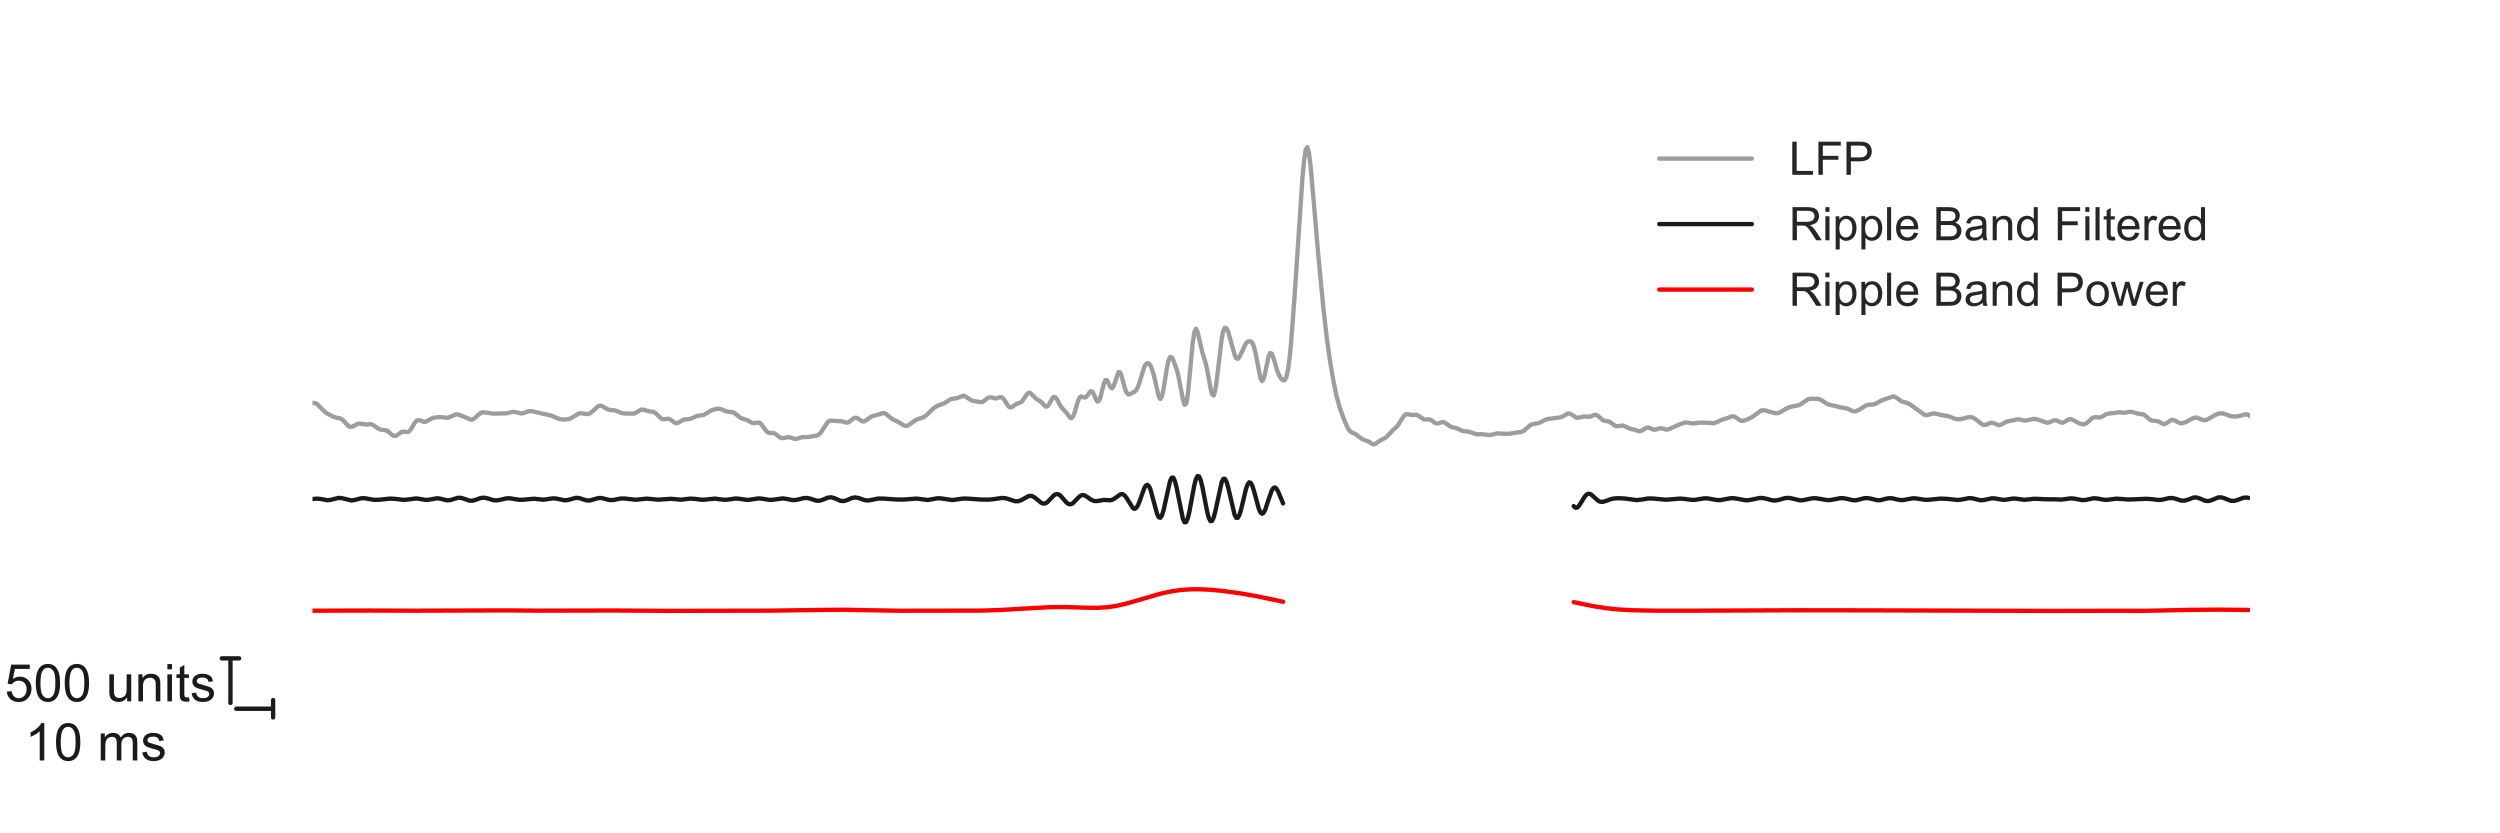 <?xml version="1.0" encoding="utf-8" standalone="no"?>
<!DOCTYPE svg PUBLIC "-//W3C//DTD SVG 1.1//EN"
  "http://www.w3.org/Graphics/SVG/1.1/DTD/svg11.dtd">
<!-- Created with matplotlib (http://matplotlib.org/) -->
<svg height="288pt" version="1.1" viewBox="0 0 864 288" width="864pt" xmlns="http://www.w3.org/2000/svg" xmlns:xlink="http://www.w3.org/1999/xlink">
 <defs>
  <style type="text/css">
*{stroke-linecap:butt;stroke-linejoin:round;}
  </style>
 </defs>
 <g id="figure_1">
  <g id="patch_1">
   <path d="M 0 288 
L 864 288 
L 864 0 
L 0 0 
z
" style="fill:#ffffff;"/>
  </g>
  <g id="axes_1">
   <g id="patch_2">
    <path d="M 108 256.32 
L 777.6 256.32 
L 777.6 34.56 
L 108 34.56 
z
" style="fill:#ffffff;"/>
   </g>
   <g id="line2d_1">
    <path clip-path="url(#p995da8ae34)" d="M 107.513 139.446 
L 108.071 139.277 
L 108.629 139.231 
L 109.187 139.401 
L 109.745 139.809 
L 112.535 142.595 
L 115.325 144.095 
L 116.441 144.394 
L 117.557 144.599 
L 118.115 144.876 
L 118.673 145.342 
L 120.347 147.172 
L 120.905 147.495 
L 121.463 147.534 
L 122.021 147.327 
L 123.695 146.435 
L 124.253 146.38 
L 126.485 146.701 
L 128.159 146.601 
L 128.717 146.755 
L 129.833 147.478 
L 130.949 148.26 
L 131.507 148.469 
L 133.739 148.803 
L 134.855 149.708 
L 135.413 150.23 
L 135.971 150.597 
L 136.529 150.691 
L 137.087 150.488 
L 138.761 149.303 
L 139.319 149.198 
L 140.993 149.315 
L 141.551 148.932 
L 142.109 148.205 
L 143.225 146.303 
L 143.783 145.577 
L 144.341 145.215 
L 144.899 145.216 
L 146.573 145.835 
L 147.131 145.749 
L 148.247 145.117 
L 149.363 144.525 
L 150.479 144.267 
L 152.153 144.114 
L 153.269 144.242 
L 154.385 144.404 
L 154.943 144.345 
L 156.06 143.858 
L 157.176 143.318 
L 157.734 143.218 
L 158.292 143.262 
L 159.408 143.642 
L 162.756 145.04 
L 163.314 144.961 
L 163.872 144.671 
L 164.988 143.648 
L 166.104 142.73 
L 166.662 142.524 
L 167.22 142.495 
L 170.568 142.962 
L 175.032 142.845 
L 177.264 142.34 
L 178.38 142.467 
L 180.054 142.886 
L 180.612 142.844 
L 181.728 142.457 
L 182.844 142.095 
L 183.96 142.111 
L 187.308 142.924 
L 189.54 143.412 
L 190.656 143.67 
L 192.33 144.415 
L 193.446 144.845 
L 194.562 144.998 
L 196.236 144.903 
L 197.352 144.52 
L 200.142 142.856 
L 200.7 142.809 
L 202.932 143.123 
L 203.49 143.008 
L 204.048 142.742 
L 205.164 141.816 
L 206.28 140.75 
L 206.838 140.377 
L 207.396 140.213 
L 207.954 140.282 
L 209.07 140.919 
L 210.186 141.561 
L 211.302 141.738 
L 212.418 141.801 
L 213.534 142.193 
L 214.65 142.696 
L 215.766 142.906 
L 219.114 142.949 
L 220.23 142.33 
L 221.346 141.659 
L 221.904 141.541 
L 222.462 141.606 
L 224.136 142.134 
L 225.81 142.316 
L 226.368 142.586 
L 227.484 143.654 
L 228.6 144.699 
L 229.158 144.911 
L 230.274 144.782 
L 230.832 144.714 
L 231.39 144.821 
L 232.506 145.573 
L 233.064 145.987 
L 233.622 146.223 
L 234.18 146.198 
L 235.296 145.562 
L 236.412 144.978 
L 237.528 144.889 
L 238.644 144.738 
L 240.876 143.738 
L 243.108 143.432 
L 244.224 142.804 
L 245.34 142.09 
L 246.456 141.611 
L 247.572 141.313 
L 248.688 141.261 
L 249.804 141.639 
L 250.92 142.157 
L 252.036 142.334 
L 253.152 142.417 
L 253.71 142.643 
L 254.826 143.539 
L 255.942 144.435 
L 257.058 144.839 
L 258.174 145.186 
L 259.848 146.112 
L 260.406 146.233 
L 262.08 146.02 
L 262.638 146.218 
L 263.196 146.723 
L 264.87 149.023 
L 265.428 149.474 
L 265.986 149.646 
L 267.102 149.633 
L 267.66 149.768 
L 268.218 150.102 
L 269.334 151.027 
L 269.892 151.334 
L 270.45 151.418 
L 272.682 151.065 
L 274.914 151.744 
L 276.03 151.443 
L 277.146 151.098 
L 278.262 151.065 
L 279.378 151.036 
L 282.168 150.537 
L 282.726 150.334 
L 283.284 149.928 
L 283.842 149.27 
L 286.074 145.859 
L 286.632 145.474 
L 287.19 145.352 
L 291.096 145.626 
L 292.212 146.02 
L 292.77 146.065 
L 293.328 145.891 
L 294.444 145.017 
L 295.002 144.582 
L 295.56 144.353 
L 296.118 144.406 
L 297.234 145.129 
L 297.792 145.494 
L 298.35 145.657 
L 298.908 145.552 
L 300.024 144.755 
L 301.14 143.953 
L 302.256 143.595 
L 303.372 143.316 
L 305.046 142.777 
L 305.604 142.814 
L 306.162 143.047 
L 307.278 143.942 
L 308.394 144.841 
L 309.51 145.393 
L 310.626 145.913 
L 312.3 146.984 
L 312.858 147.176 
L 313.416 147.162 
L 313.974 146.93 
L 316.764 144.968 
L 318.996 144.289 
L 320.112 143.563 
L 321.786 141.924 
L 322.902 140.869 
L 324.018 140.222 
L 326.25 139.425 
L 328.482 137.98 
L 329.598 137.775 
L 330.714 137.585 
L 332.946 136.76 
L 333.504 136.906 
L 334.62 137.681 
L 335.736 138.386 
L 336.852 138.648 
L 339.084 138.998 
L 339.642 138.844 
L 340.758 138.022 
L 341.316 137.583 
L 341.874 137.322 
L 342.432 137.305 
L 344.106 137.739 
L 345.222 137.38 
L 345.78 137.232 
L 346.338 137.384 
L 346.896 137.937 
L 348.57 140.511 
L 349.128 140.834 
L 349.686 140.714 
L 351.36 139.526 
L 352.476 139.199 
L 353.034 138.866 
L 353.592 138.238 
L 354.708 136.495 
L 355.266 135.887 
L 355.824 135.742 
L 356.382 136.061 
L 358.056 137.784 
L 359.73 138.833 
L 361.404 140.533 
L 361.962 140.45 
L 362.52 139.789 
L 363.636 137.737 
L 364.194 137.173 
L 364.752 137.294 
L 365.31 138.04 
L 366.426 140.15 
L 366.984 140.939 
L 368.658 142.745 
L 369.774 144.322 
L 370.332 144.515 
L 370.89 143.86 
L 371.448 142.365 
L 372.564 138.573 
L 373.122 137.382 
L 373.68 137.001 
L 374.796 137.404 
L 375.354 137.229 
L 375.912 136.547 
L 376.47 135.674 
L 377.028 135.161 
L 377.586 135.441 
L 378.144 136.52 
L 378.702 137.898 
L 379.26 138.794 
L 379.818 138.558 
L 380.376 137.051 
L 381.492 132.577 
L 382.05 131.349 
L 382.608 131.429 
L 383.724 133.724 
L 384.282 134.226 
L 384.84 133.535 
L 386.514 128.63 
L 387.072 128.634 
L 387.63 129.946 
L 388.746 134.148 
L 389.304 135.638 
L 389.862 136.287 
L 390.42 136.276 
L 392.094 135.371 
L 392.652 134.86 
L 393.21 133.875 
L 393.768 132.325 
L 395.442 126.843 
L 396 125.852 
L 396.558 125.499 
L 397.116 125.716 
L 397.674 126.465 
L 398.232 127.796 
L 398.79 129.767 
L 400.464 137.03 
L 401.022 137.856 
L 401.58 136.95 
L 402.139 134.4 
L 403.255 127.323 
L 403.813 124.683 
L 404.371 123.421 
L 404.929 123.478 
L 405.487 124.432 
L 406.603 127.509 
L 407.161 129.554 
L 408.277 135.216 
L 408.835 138.139 
L 409.393 139.913 
L 409.951 139.515 
L 410.509 136.441 
L 411.625 124.622 
L 412.183 118.757 
L 412.741 114.88 
L 413.299 113.616 
L 413.857 114.651 
L 415.531 121.783 
L 416.647 125.412 
L 417.205 127.821 
L 418.321 133.983 
L 418.879 136.241 
L 419.437 136.696 
L 419.995 134.89 
L 420.553 131.072 
L 422.227 116.991 
L 422.785 114.355 
L 423.343 113.259 
L 423.901 113.472 
L 424.459 114.652 
L 425.575 118.634 
L 426.691 122.655 
L 427.249 123.791 
L 427.807 124.013 
L 428.365 123.359 
L 430.597 118.65 
L 431.155 118.153 
L 431.713 117.926 
L 432.271 117.989 
L 432.829 118.546 
L 433.387 119.884 
L 433.945 122.16 
L 435.619 130.757 
L 436.177 131.706 
L 436.735 130.877 
L 437.293 128.598 
L 438.409 123.265 
L 438.967 122.012 
L 439.525 122.214 
L 440.083 123.586 
L 441.199 127.447 
L 441.757 129.003 
L 442.315 130.146 
L 442.873 130.958 
L 443.431 131.444 
L 443.989 131.38 
L 444.547 130.352 
L 445.105 127.924 
L 445.663 123.846 
L 446.221 118.169 
L 447.337 103.353 
L 450.127 61.526 
L 450.685 55.478 
L 451.243 51.758 
L 451.801 50.857 
L 452.359 52.803 
L 452.917 57.136 
L 454.033 69.758 
L 455.707 89.342 
L 457.381 106.686 
L 458.497 116.547 
L 459.613 124.489 
L 460.729 131.096 
L 461.845 136.62 
L 462.961 140.757 
L 464.635 145.352 
L 465.751 147.873 
L 466.309 148.748 
L 466.867 149.3 
L 467.983 149.812 
L 468.541 150.077 
L 469.657 150.95 
L 470.773 151.752 
L 473.005 152.614 
L 474.121 153.384 
L 474.679 153.568 
L 475.237 153.483 
L 476.353 152.698 
L 477.469 151.937 
L 478.585 151.434 
L 479.143 151.053 
L 480.259 149.87 
L 481.375 148.67 
L 482.491 147.709 
L 483.049 147.09 
L 484.165 145.312 
L 485.281 143.627 
L 485.839 143.22 
L 486.397 143.138 
L 488.071 143.433 
L 489.187 143.336 
L 489.745 143.426 
L 490.303 143.714 
L 491.977 144.903 
L 492.535 145.004 
L 493.651 144.906 
L 494.209 144.998 
L 494.767 145.293 
L 495.883 146.127 
L 496.441 146.351 
L 496.999 146.329 
L 498.673 145.83 
L 499.231 146 
L 501.463 147.526 
L 503.695 148.103 
L 505.369 148.924 
L 506.485 149.045 
L 507.601 149.17 
L 510.391 150.104 
L 512.065 150.036 
L 514.855 150.377 
L 517.645 149.752 
L 519.877 149.926 
L 521.551 149.897 
L 526.015 149.217 
L 526.573 148.904 
L 527.689 147.941 
L 528.805 146.977 
L 529.363 146.675 
L 530.479 146.446 
L 531.595 146.276 
L 532.711 145.772 
L 533.827 145.158 
L 534.943 144.798 
L 538.291 144.387 
L 539.407 144.194 
L 540.523 143.661 
L 541.639 143.012 
L 542.197 142.89 
L 542.755 143.002 
L 543.871 143.756 
L 544.429 144.14 
L 544.987 144.356 
L 545.545 144.366 
L 547.219 143.961 
L 549.451 144.032 
L 551.125 143.347 
L 551.683 143.398 
L 552.241 143.72 
L 553.915 145.196 
L 554.473 145.419 
L 556.147 145.697 
L 557.263 146.486 
L 557.821 146.931 
L 558.379 147.227 
L 558.937 147.309 
L 560.611 147.048 
L 561.169 147.174 
L 563.401 148.187 
L 565.075 148.549 
L 566.191 148.969 
L 566.749 149.025 
L 567.307 148.872 
L 568.981 147.826 
L 569.539 147.738 
L 570.097 147.881 
L 571.213 148.413 
L 571.771 148.52 
L 572.329 148.44 
L 573.445 148.059 
L 574.003 147.996 
L 575.119 148.272 
L 575.677 148.434 
L 576.235 148.467 
L 576.793 148.329 
L 579.583 147.058 
L 581.257 146.387 
L 582.373 146.018 
L 583.489 146.088 
L 584.605 146.319 
L 585.721 146.296 
L 587.395 146.062 
L 589.069 146.077 
L 592.417 146.253 
L 593.533 145.795 
L 594.649 145.21 
L 595.765 144.848 
L 596.881 144.527 
L 598.555 143.891 
L 599.113 143.895 
L 599.671 144.104 
L 601.345 145.265 
L 601.903 145.459 
L 602.461 145.459 
L 603.577 145.077 
L 605.809 143.978 
L 608.599 141.89 
L 609.157 141.776 
L 610.273 141.886 
L 612.505 142.541 
L 613.621 142.813 
L 614.179 142.818 
L 614.737 142.693 
L 615.853 142.111 
L 617.527 141.091 
L 618.643 140.641 
L 620.317 140.294 
L 621.433 140.098 
L 622.549 139.583 
L 624.781 138.015 
L 625.897 137.783 
L 628.129 137.829 
L 628.687 137.928 
L 629.803 138.475 
L 631.477 139.61 
L 632.593 139.964 
L 634.267 140.307 
L 635.941 140.754 
L 638.173 141.133 
L 640.405 142.11 
L 640.963 142.171 
L 641.521 142.089 
L 642.637 141.553 
L 644.869 140.102 
L 645.985 139.847 
L 647.659 139.751 
L 648.776 139.256 
L 650.45 138.299 
L 654.356 137.005 
L 654.914 137.144 
L 656.03 137.906 
L 657.146 138.679 
L 658.262 139.025 
L 659.378 139.347 
L 660.494 140.032 
L 664.958 143.265 
L 665.516 143.452 
L 666.074 143.451 
L 668.306 142.837 
L 669.422 143.055 
L 670.538 143.36 
L 673.328 143.843 
L 675.56 144.701 
L 676.676 144.881 
L 677.792 144.829 
L 679.466 144.362 
L 680.582 144.125 
L 681.14 144.146 
L 681.698 144.286 
L 682.814 144.908 
L 685.046 146.666 
L 685.604 146.863 
L 686.162 146.859 
L 687.278 146.414 
L 687.836 146.185 
L 688.394 146.103 
L 688.952 146.21 
L 690.626 146.921 
L 691.184 146.906 
L 691.742 146.69 
L 693.416 145.729 
L 694.532 145.493 
L 695.648 145.297 
L 697.322 144.884 
L 698.438 145.07 
L 699.554 145.361 
L 700.112 145.35 
L 702.902 144.733 
L 704.576 145.085 
L 706.25 145.705 
L 707.366 146.082 
L 707.924 146.075 
L 709.04 145.616 
L 709.598 145.346 
L 710.156 145.216 
L 710.714 145.294 
L 712.388 146.067 
L 712.946 146.062 
L 713.504 145.828 
L 714.62 145.087 
L 715.178 144.869 
L 715.736 144.867 
L 716.294 145.066 
L 718.526 146.32 
L 719.642 146.636 
L 720.2 146.631 
L 720.758 146.455 
L 721.316 146.087 
L 722.99 144.531 
L 723.548 144.248 
L 724.106 144.176 
L 725.78 144.286 
L 726.338 144.084 
L 728.012 143.088 
L 729.128 142.866 
L 730.802 142.719 
L 731.918 142.501 
L 733.034 142.544 
L 734.15 142.659 
L 735.266 142.474 
L 736.382 142.292 
L 737.498 142.548 
L 738.614 142.914 
L 740.846 143.242 
L 741.404 143.628 
L 743.078 145.117 
L 743.636 145.342 
L 745.868 145.59 
L 747.542 146.526 
L 748.1 146.544 
L 748.658 146.309 
L 750.332 145.178 
L 750.89 145.105 
L 751.448 145.255 
L 753.122 146.123 
L 753.68 146.248 
L 754.238 146.24 
L 755.354 145.915 
L 757.028 144.99 
L 758.144 144.427 
L 758.702 144.317 
L 759.26 144.363 
L 760.376 144.808 
L 761.492 145.208 
L 762.05 145.217 
L 762.608 145.077 
L 763.724 144.492 
L 765.956 143.223 
L 767.072 142.856 
L 768.188 142.864 
L 769.304 143.244 
L 770.978 143.846 
L 772.094 143.958 
L 773.21 143.896 
L 774.326 143.668 
L 776 143.195 
L 776.558 143.223 
L 777.116 143.447 
L 777.674 143.867 
L 777.674 143.867 
" style="fill:none;opacity:0.95;stroke:#999999;stroke-linecap:round;stroke-width:1.5;"/>
   </g>
   <g id="line2d_2">
    <path clip-path="url(#p995da8ae34)" d="M 108.071 172.449 
L 109.745 172.324 
L 110.861 172.462 
L 113.093 172.865 
L 114.209 172.771 
L 116.999 172.075 
L 118.115 172.154 
L 121.463 172.959 
L 122.579 172.794 
L 124.811 172.204 
L 125.927 172.163 
L 127.601 172.459 
L 129.275 172.745 
L 130.949 172.716 
L 134.855 172.312 
L 136.529 172.415 
L 139.319 172.739 
L 140.435 172.692 
L 143.783 172.266 
L 144.899 172.398 
L 147.131 172.775 
L 148.247 172.702 
L 151.037 172.2 
L 152.153 172.341 
L 154.385 172.905 
L 155.501 172.862 
L 156.618 172.531 
L 158.292 172.028 
L 159.408 172.064 
L 160.524 172.425 
L 162.198 173.013 
L 163.314 173.042 
L 164.43 172.727 
L 166.104 172.112 
L 167.22 171.991 
L 168.336 172.195 
L 170.568 172.875 
L 171.684 172.937 
L 172.8 172.749 
L 175.032 172.231 
L 176.148 172.203 
L 177.822 172.475 
L 179.496 172.734 
L 180.612 172.717 
L 184.518 172.365 
L 187.866 172.706 
L 189.54 172.452 
L 191.214 172.221 
L 192.33 172.319 
L 195.12 172.915 
L 196.236 172.81 
L 199.026 172.049 
L 200.142 172.125 
L 201.816 172.68 
L 202.932 172.968 
L 204.048 172.939 
L 205.722 172.423 
L 206.838 172.131 
L 207.954 172.126 
L 209.628 172.558 
L 210.744 172.814 
L 211.86 172.826 
L 213.534 172.478 
L 214.65 172.275 
L 215.766 172.273 
L 219.672 172.714 
L 223.578 172.331 
L 227.484 172.69 
L 231.948 172.383 
L 235.296 172.698 
L 236.97 172.502 
L 238.644 172.314 
L 240.318 172.429 
L 242.55 172.719 
L 243.666 172.677 
L 247.014 172.314 
L 248.688 172.532 
L 250.362 172.725 
L 251.478 172.658 
L 254.268 172.281 
L 255.384 172.364 
L 258.174 172.772 
L 259.29 172.687 
L 262.08 172.251 
L 263.196 172.321 
L 265.986 172.766 
L 267.102 172.716 
L 270.45 172.249 
L 271.566 172.376 
L 273.798 172.812 
L 274.914 172.81 
L 276.03 172.589 
L 277.704 172.154 
L 278.82 172.089 
L 279.936 172.314 
L 282.168 173.028 
L 283.284 173.035 
L 284.4 172.692 
L 286.074 171.999 
L 287.19 171.859 
L 288.306 172.136 
L 290.538 173.102 
L 291.654 173.169 
L 292.77 172.828 
L 294.444 172.091 
L 295.56 171.905 
L 296.676 172.1 
L 298.908 172.867 
L 300.024 172.96 
L 301.14 172.788 
L 303.372 172.311 
L 305.046 172.302 
L 310.068 172.636 
L 312.3 172.643 
L 316.764 172.31 
L 320.67 172.8 
L 322.344 172.49 
L 324.018 172.2 
L 325.134 172.231 
L 329.04 172.816 
L 330.714 172.605 
L 332.946 172.293 
L 334.62 172.335 
L 339.084 172.655 
L 341.874 172.671 
L 343.548 172.489 
L 346.338 172.086 
L 347.454 172.179 
L 348.57 172.491 
L 350.802 173.225 
L 351.918 173.219 
L 353.034 172.812 
L 355.266 171.543 
L 355.824 171.391 
L 356.382 171.385 
L 356.94 171.541 
L 358.056 172.281 
L 359.73 173.692 
L 360.288 173.964 
L 360.846 174.041 
L 361.404 173.897 
L 361.962 173.541 
L 363.078 172.395 
L 364.194 171.227 
L 364.752 170.861 
L 365.31 170.731 
L 365.868 170.863 
L 366.426 171.241 
L 367.542 172.492 
L 368.658 173.756 
L 369.216 174.148 
L 369.774 174.293 
L 370.332 174.173 
L 370.89 173.813 
L 372.006 172.651 
L 373.122 171.534 
L 373.68 171.205 
L 374.238 171.09 
L 374.796 171.189 
L 375.912 171.858 
L 377.028 172.683 
L 378.144 173.158 
L 379.26 173.147 
L 381.492 172.776 
L 383.724 172.893 
L 384.282 172.773 
L 385.398 172.153 
L 387.072 170.908 
L 387.63 170.753 
L 388.188 170.872 
L 388.746 171.303 
L 389.304 172.029 
L 391.536 175.605 
L 392.094 175.849 
L 392.652 175.567 
L 393.21 174.74 
L 393.768 173.445 
L 395.442 168.762 
L 396 167.809 
L 396.558 167.546 
L 397.116 168.077 
L 397.674 169.38 
L 398.79 173.549 
L 399.906 177.635 
L 400.464 178.762 
L 401.022 178.939 
L 401.58 178.085 
L 402.139 176.29 
L 404.371 166.253 
L 404.929 165.09 
L 405.487 165.073 
L 406.045 166.232 
L 406.603 168.408 
L 408.835 179.401 
L 409.393 180.515 
L 409.951 180.403 
L 410.509 179.078 
L 411.067 176.746 
L 412.741 167.743 
L 413.299 165.615 
L 413.857 164.539 
L 414.415 164.667 
L 414.973 165.967 
L 415.531 168.23 
L 417.205 176.917 
L 417.763 178.992 
L 418.321 180.078 
L 418.879 180.029 
L 419.437 178.867 
L 419.995 176.783 
L 422.227 166.578 
L 422.785 165.493 
L 423.343 165.48 
L 423.901 166.525 
L 424.459 168.454 
L 426.691 177.99 
L 427.249 178.972 
L 427.807 178.936 
L 428.365 177.906 
L 428.923 176.064 
L 430.597 169.03 
L 431.155 167.434 
L 431.713 166.686 
L 432.271 166.881 
L 432.829 167.962 
L 433.387 169.727 
L 435.061 175.874 
L 435.619 177.102 
L 436.177 177.548 
L 436.735 177.175 
L 437.293 176.078 
L 438.409 172.637 
L 439.525 169.485 
L 440.083 168.648 
L 440.641 168.47 
L 441.199 168.938 
L 441.757 169.933 
L 443.431 173.968 
L 443.431 173.968 
" style="fill:none;stroke:#1a1a1a;stroke-linecap:round;stroke-width:1.5;"/>
   </g>
   <g id="line2d_3">
    <path clip-path="url(#p995da8ae34)" d="M 543.871 174.924 
L 544.429 175.429 
L 544.987 175.444 
L 545.545 175.011 
L 546.661 173.292 
L 547.777 171.498 
L 548.335 170.917 
L 548.893 170.643 
L 549.451 170.676 
L 550.009 170.971 
L 551.125 171.999 
L 552.241 172.989 
L 552.799 173.296 
L 553.357 173.444 
L 553.915 173.443 
L 555.031 173.131 
L 556.705 172.505 
L 557.821 172.268 
L 559.495 172.175 
L 561.727 172.309 
L 565.633 172.85 
L 567.307 172.661 
L 569.539 172.275 
L 571.213 172.285 
L 575.677 172.709 
L 577.909 172.535 
L 580.699 172.307 
L 582.373 172.449 
L 584.605 172.754 
L 585.721 172.745 
L 587.395 172.479 
L 589.069 172.223 
L 590.185 172.244 
L 591.859 172.554 
L 593.533 172.838 
L 594.649 172.823 
L 596.323 172.512 
L 597.997 172.194 
L 599.113 172.165 
L 600.787 172.428 
L 603.019 172.866 
L 604.135 172.883 
L 605.809 172.588 
L 608.041 172.109 
L 609.157 172.112 
L 610.273 172.329 
L 612.505 172.922 
L 613.621 172.971 
L 614.737 172.767 
L 616.969 172.131 
L 618.085 172.06 
L 619.201 172.243 
L 621.991 172.91 
L 623.107 172.873 
L 624.781 172.509 
L 626.455 172.193 
L 627.571 172.184 
L 629.245 172.457 
L 631.477 172.836 
L 632.593 172.815 
L 634.267 172.502 
L 635.941 172.179 
L 637.057 172.173 
L 638.173 172.374 
L 640.405 172.885 
L 641.521 172.869 
L 643.195 172.459 
L 644.311 172.183 
L 645.427 172.126 
L 646.543 172.328 
L 648.776 172.874 
L 649.892 172.844 
L 651.566 172.427 
L 652.682 172.191 
L 653.798 172.19 
L 655.472 172.569 
L 656.588 172.807 
L 657.704 172.833 
L 659.378 172.5 
L 661.052 172.21 
L 662.168 172.257 
L 665.516 172.768 
L 667.19 172.658 
L 670.538 172.319 
L 672.77 172.391 
L 676.676 172.81 
L 677.792 172.667 
L 680.582 172.13 
L 681.698 172.237 
L 684.488 172.888 
L 685.604 172.818 
L 688.394 172.204 
L 689.51 172.271 
L 692.3 172.765 
L 693.416 172.669 
L 695.648 172.298 
L 696.764 172.339 
L 699.554 172.725 
L 701.228 172.581 
L 702.902 172.379 
L 704.576 172.419 
L 706.808 172.543 
L 710.156 172.564 
L 712.388 172.657 
L 714.062 172.44 
L 715.736 172.228 
L 716.852 172.313 
L 719.642 172.855 
L 720.758 172.775 
L 723.548 172.201 
L 724.664 172.264 
L 727.454 172.757 
L 728.57 172.707 
L 731.36 172.341 
L 733.034 172.435 
L 735.266 172.628 
L 737.498 172.567 
L 741.962 172.381 
L 743.636 172.506 
L 745.868 172.783 
L 746.984 172.74 
L 748.658 172.366 
L 749.774 172.128 
L 750.89 172.122 
L 752.006 172.398 
L 753.68 172.96 
L 754.796 173.051 
L 755.912 172.778 
L 758.144 171.938 
L 759.26 171.941 
L 760.376 172.323 
L 762.05 173.043 
L 763.166 173.168 
L 764.282 172.883 
L 766.514 171.945 
L 767.63 171.873 
L 768.746 172.187 
L 770.978 173.076 
L 772.094 173.122 
L 773.21 172.812 
L 775.442 171.995 
L 776.558 171.967 
L 777.116 172.08 
L 777.116 172.08 
" style="fill:none;stroke:#1a1a1a;stroke-linecap:round;stroke-width:1.5;"/>
   </g>
   <g id="line2d_4">
    <path clip-path="url(#p995da8ae34)" d="M 108.071 211.062 
L 127.601 210.998 
L 142.667 211.056 
L 174.474 210.954 
L 186.75 211.047 
L 212.418 210.986 
L 230.832 211.119 
L 265.986 211.039 
L 279.936 210.84 
L 291.096 210.73 
L 300.024 210.89 
L 311.184 211.077 
L 339.084 211.023 
L 345.78 210.813 
L 354.708 210.277 
L 363.078 209.831 
L 368.1 209.791 
L 374.796 210.012 
L 379.26 210.067 
L 382.608 209.861 
L 385.398 209.467 
L 388.746 208.738 
L 392.652 207.637 
L 401.022 205.193 
L 404.371 204.455 
L 407.719 203.945 
L 411.067 203.679 
L 414.415 203.639 
L 418.321 203.822 
L 422.785 204.251 
L 428.365 205.011 
L 434.503 206.081 
L 441.757 207.602 
L 443.431 207.972 
L 443.431 207.972 
" style="fill:none;stroke:#ff0000;stroke-linecap:round;stroke-width:1.5;"/>
   </g>
   <g id="line2d_5">
    <path clip-path="url(#p995da8ae34)" d="M 543.871 208.096 
L 550.567 209.479 
L 555.031 210.186 
L 559.495 210.646 
L 564.517 210.91 
L 572.329 211.053 
L 585.163 211.053 
L 621.433 210.906 
L 644.869 210.938 
L 696.206 211.089 
L 710.714 211.137 
L 728.012 211.082 
L 741.404 211.099 
L 756.47 210.774 
L 767.072 210.69 
L 777.116 210.8 
L 777.116 210.8 
" style="fill:none;stroke:#ff0000;stroke-linecap:round;stroke-width:1.5;"/>
   </g>
   <g id="patch_3">
    <path d="M 108 256.32 
L 108 34.56 
" style="fill:none;"/>
   </g>
   <g id="patch_4">
    <path d="M 777.6 256.32 
L 777.6 34.56 
" style="fill:none;"/>
   </g>
   <g id="patch_5">
    <path d="M 108 256.32 
L 777.6 256.32 
" style="fill:none;"/>
   </g>
   <g id="patch_6">
    <path d="M 108 34.56 
L 777.6 34.56 
" style="fill:none;"/>
   </g>
   <g id="patch_7">
    <path d="M 27.735 247.938 
L 27.735 247.938 
L 27.735 247.938 
L 27.735 247.938 
M 27.735 247.938 
Q 34.107 247.938 40.479 247.938 
M 40.479 247.938 
L 40.479 247.938 
L 40.479 247.938 
L 40.479 247.938 
" style="fill:none;"/>
   </g>
   <g id="patch_8">
    <path d="M 25.736 245.935 
L 25.736 245.935 
L 25.736 245.935 
L 25.736 245.935 
M 25.736 245.935 
Q 25.736 238.236 25.736 230.537 
M 25.736 230.537 
L 25.736 230.537 
L 25.736 230.537 
L 25.736 230.537 
" style="fill:none;"/>
   </g>
   <g id="text_1">
    <!-- 10 ms -->
    <defs>
     <path d="M 37.25 0 
L 28.469 0 
L 28.469 56 
Q 25.297 52.984 20.141 49.953 
Q 14.984 46.922 10.891 45.406 
L 10.891 53.906 
Q 18.266 57.375 23.781 62.297 
Q 29.297 67.234 31.594 71.875 
L 37.25 71.875 
z
" id="ArialMT-31"/>
     <path d="M 4.156 35.297 
Q 4.156 48 6.766 55.734 
Q 9.375 63.484 14.516 67.672 
Q 19.672 71.875 27.484 71.875 
Q 33.25 71.875 37.594 69.547 
Q 41.938 67.234 44.766 62.859 
Q 47.609 58.5 49.219 52.219 
Q 50.828 45.953 50.828 35.297 
Q 50.828 22.703 48.234 14.969 
Q 45.656 7.234 40.5 3 
Q 35.359 -1.219 27.484 -1.219 
Q 17.141 -1.219 11.234 6.203 
Q 4.156 15.141 4.156 35.297 
M 13.188 35.297 
Q 13.188 17.672 17.312 11.828 
Q 21.438 6 27.484 6 
Q 33.547 6 37.672 11.859 
Q 41.797 17.719 41.797 35.297 
Q 41.797 52.984 37.672 58.781 
Q 33.547 64.594 27.391 64.594 
Q 21.344 64.594 17.719 59.469 
Q 13.188 52.938 13.188 35.297 
" id="ArialMT-30"/>
     <path id="ArialMT-20"/>
     <path d="M 6.594 0 
L 6.594 51.859 
L 14.453 51.859 
L 14.453 44.578 
Q 16.891 48.391 20.938 50.703 
Q 25 53.031 30.172 53.031 
Q 35.938 53.031 39.625 50.641 
Q 43.312 48.25 44.828 43.953 
Q 50.984 53.031 60.844 53.031 
Q 68.562 53.031 72.703 48.75 
Q 76.859 44.484 76.859 35.594 
L 76.859 0 
L 68.109 0 
L 68.109 32.672 
Q 68.109 37.938 67.25 40.25 
Q 66.406 42.578 64.156 43.984 
Q 61.922 45.406 58.891 45.406 
Q 53.422 45.406 49.797 41.766 
Q 46.188 38.141 46.188 30.125 
L 46.188 0 
L 37.406 0 
L 37.406 33.688 
Q 37.406 39.547 35.25 42.469 
Q 33.109 45.406 28.219 45.406 
Q 24.516 45.406 21.359 43.453 
Q 18.219 41.5 16.797 37.734 
Q 15.375 33.984 15.375 26.906 
L 15.375 0 
z
" id="ArialMT-6d"/>
     <path d="M 3.078 15.484 
L 11.766 16.844 
Q 12.5 11.625 15.844 8.844 
Q 19.188 6.062 25.203 6.062 
Q 31.25 6.062 34.172 8.516 
Q 37.109 10.984 37.109 14.312 
Q 37.109 17.281 34.516 19 
Q 32.719 20.172 25.531 21.969 
Q 15.875 24.422 12.141 26.203 
Q 8.406 27.984 6.469 31.125 
Q 4.547 34.281 4.547 38.094 
Q 4.547 41.547 6.125 44.5 
Q 7.719 47.469 10.453 49.422 
Q 12.5 50.922 16.031 51.969 
Q 19.578 53.031 23.641 53.031 
Q 29.734 53.031 34.344 51.266 
Q 38.969 49.516 41.156 46.5 
Q 43.359 43.5 44.188 38.484 
L 35.594 37.312 
Q 35.016 41.312 32.203 43.547 
Q 29.391 45.797 24.266 45.797 
Q 18.219 45.797 15.625 43.797 
Q 13.031 41.797 13.031 39.109 
Q 13.031 37.406 14.109 36.031 
Q 15.188 34.625 17.484 33.688 
Q 18.797 33.203 25.25 31.453 
Q 34.578 28.953 38.25 27.359 
Q 41.938 25.781 44.031 22.75 
Q 46.141 19.734 46.141 15.234 
Q 46.141 10.844 43.578 6.953 
Q 41.016 3.078 36.172 0.953 
Q 31.344 -1.172 25.25 -1.172 
Q 15.141 -1.172 9.844 3.031 
Q 4.547 7.234 3.078 15.484 
" id="ArialMT-73"/>
    </defs>
    <g style="fill:#1a1a1a;" transform="translate(8.601 262.822)scale(0.18 -0.18)">
     <use xlink:href="#ArialMT-31"/>
     <use x="55.615" xlink:href="#ArialMT-30"/>
     <use x="111.23" xlink:href="#ArialMT-20"/>
     <use x="139.014" xlink:href="#ArialMT-6d"/>
     <use x="222.314" xlink:href="#ArialMT-73"/>
    </g>
   </g>
   <g id="text_2">
    <!-- 500 units -->
    <defs>
     <path d="M 4.156 18.75 
L 13.375 19.531 
Q 14.406 12.797 18.141 9.391 
Q 21.875 6 27.156 6 
Q 33.5 6 37.891 10.781 
Q 42.281 15.578 42.281 23.484 
Q 42.281 31 38.062 35.344 
Q 33.844 39.703 27 39.703 
Q 22.75 39.703 19.328 37.766 
Q 15.922 35.844 13.969 32.766 
L 5.719 33.844 
L 12.641 70.609 
L 48.25 70.609 
L 48.25 62.203 
L 19.672 62.203 
L 15.828 42.969 
Q 22.266 47.469 29.344 47.469 
Q 38.719 47.469 45.156 40.969 
Q 51.609 34.469 51.609 24.266 
Q 51.609 14.547 45.953 7.469 
Q 39.062 -1.219 27.156 -1.219 
Q 17.391 -1.219 11.203 4.25 
Q 5.031 9.719 4.156 18.75 
" id="ArialMT-35"/>
     <path d="M 40.578 0 
L 40.578 7.625 
Q 34.516 -1.172 24.125 -1.172 
Q 19.531 -1.172 15.547 0.578 
Q 11.578 2.344 9.641 5 
Q 7.719 7.672 6.938 11.531 
Q 6.391 14.109 6.391 19.734 
L 6.391 51.859 
L 15.188 51.859 
L 15.188 23.094 
Q 15.188 16.219 15.719 13.812 
Q 16.547 10.359 19.234 8.375 
Q 21.922 6.391 25.875 6.391 
Q 29.828 6.391 33.297 8.422 
Q 36.766 10.453 38.203 13.938 
Q 39.656 17.438 39.656 24.078 
L 39.656 51.859 
L 48.438 51.859 
L 48.438 0 
z
" id="ArialMT-75"/>
     <path d="M 6.594 0 
L 6.594 51.859 
L 14.5 51.859 
L 14.5 44.484 
Q 20.219 53.031 31 53.031 
Q 35.688 53.031 39.625 51.344 
Q 43.562 49.656 45.516 46.922 
Q 47.469 44.188 48.25 40.438 
Q 48.734 37.984 48.734 31.891 
L 48.734 0 
L 39.938 0 
L 39.938 31.547 
Q 39.938 36.922 38.906 39.578 
Q 37.891 42.234 35.281 43.812 
Q 32.672 45.406 29.156 45.406 
Q 23.531 45.406 19.453 41.844 
Q 15.375 38.281 15.375 28.328 
L 15.375 0 
z
" id="ArialMT-6e"/>
     <path d="M 6.641 61.469 
L 6.641 71.578 
L 15.438 71.578 
L 15.438 61.469 
z
M 6.641 0 
L 6.641 51.859 
L 15.438 51.859 
L 15.438 0 
z
" id="ArialMT-69"/>
     <path d="M 25.781 7.859 
L 27.047 0.094 
Q 23.344 -0.688 20.406 -0.688 
Q 15.625 -0.688 12.984 0.828 
Q 10.359 2.344 9.281 4.812 
Q 8.203 7.281 8.203 15.188 
L 8.203 45.016 
L 1.766 45.016 
L 1.766 51.859 
L 8.203 51.859 
L 8.203 64.703 
L 16.938 69.969 
L 16.938 51.859 
L 25.781 51.859 
L 25.781 45.016 
L 16.938 45.016 
L 16.938 14.703 
Q 16.938 10.938 17.406 9.859 
Q 17.875 8.797 18.922 8.156 
Q 19.969 7.516 21.922 7.516 
Q 23.391 7.516 25.781 7.859 
" id="ArialMT-74"/>
    </defs>
    <g style="fill:#1a1a1a;" transform="translate(1.6 242.391)scale(0.18 -0.18)">
     <use xlink:href="#ArialMT-35"/>
     <use x="55.615" xlink:href="#ArialMT-30"/>
     <use x="111.23" xlink:href="#ArialMT-30"/>
     <use x="166.846" xlink:href="#ArialMT-20"/>
     <use x="194.629" xlink:href="#ArialMT-75"/>
     <use x="250.244" xlink:href="#ArialMT-6e"/>
     <use x="305.859" xlink:href="#ArialMT-69"/>
     <use x="328.076" xlink:href="#ArialMT-74"/>
     <use x="355.859" xlink:href="#ArialMT-73"/>
    </g>
   </g>
   <g id="patch_9">
    <path d="M 81.648 244.938 
L 81.648 244.938 
L 81.648 244.938 
L 81.648 244.938 
M 81.648 244.938 
Q 88.02 244.938 94.392 244.938 
M 94.392 247.938 
L 94.392 247.938 
L 94.392 241.938 
L 94.392 241.938 
" style="fill:none;stroke:#1a1a1a;stroke-linecap:round;stroke-width:1.5;"/>
   </g>
   <g id="patch_10">
    <path d="M 79.649 242.935 
L 79.649 242.935 
L 79.649 242.935 
L 79.649 242.935 
M 79.649 242.935 
Q 79.649 235.236 79.649 227.537 
M 82.649 227.537 
L 82.649 227.537 
L 76.649 227.537 
L 76.649 227.537 
" style="fill:none;stroke:#1a1a1a;stroke-linecap:round;stroke-width:1.5;"/>
   </g>
   <g id="legend_1">
    <g id="line2d_6">
     <path d="M 573.44 54.812 
L 605.44 54.812 
" style="fill:none;opacity:0.95;stroke:#999999;stroke-linecap:round;stroke-width:1.5;"/>
    </g>
    <g id="line2d_7"/>
    <g id="text_3">
     <!-- LFP -->
     <defs>
      <path d="M 7.328 0 
L 7.328 71.578 
L 16.797 71.578 
L 16.797 8.453 
L 52.047 8.453 
L 52.047 0 
z
" id="ArialMT-4c"/>
      <path d="M 8.203 0 
L 8.203 71.578 
L 56.5 71.578 
L 56.5 63.141 
L 17.672 63.141 
L 17.672 40.969 
L 51.266 40.969 
L 51.266 32.516 
L 17.672 32.516 
L 17.672 0 
z
" id="ArialMT-46"/>
      <path d="M 7.719 0 
L 7.719 71.578 
L 34.719 71.578 
Q 41.844 71.578 45.609 70.906 
Q 50.875 70.016 54.438 67.547 
Q 58.016 65.094 60.188 60.641 
Q 62.359 56.203 62.359 50.875 
Q 62.359 41.75 56.547 35.422 
Q 50.734 29.109 35.547 29.109 
L 17.188 29.109 
L 17.188 0 
z
M 17.188 37.547 
L 35.688 37.547 
Q 44.875 37.547 48.734 40.969 
Q 52.594 44.391 52.594 50.594 
Q 52.594 55.078 50.312 58.266 
Q 48.047 61.469 44.344 62.5 
Q 41.938 63.141 35.5 63.141 
L 17.188 63.141 
z
" id="ArialMT-50"/>
     </defs>
     <g style="fill:#262626;" transform="translate(618.24 60.413)scale(0.16 -0.16)">
      <use xlink:href="#ArialMT-4c"/>
      <use x="55.615" xlink:href="#ArialMT-46"/>
      <use x="116.699" xlink:href="#ArialMT-50"/>
     </g>
    </g>
    <g id="line2d_8">
     <path d="M 573.44 77.445 
L 605.44 77.445 
" style="fill:none;stroke:#1a1a1a;stroke-linecap:round;stroke-width:1.5;"/>
    </g>
    <g id="line2d_9"/>
    <g id="text_4">
     <!-- Ripple Band Filtered -->
     <defs>
      <path d="M 7.859 0 
L 7.859 71.578 
L 39.594 71.578 
Q 49.172 71.578 54.141 69.641 
Q 59.125 67.719 62.109 62.828 
Q 65.094 57.953 65.094 52.047 
Q 65.094 44.438 60.156 39.203 
Q 55.219 33.984 44.922 32.562 
Q 48.688 30.766 50.641 29 
Q 54.781 25.203 58.5 19.484 
L 70.953 0 
L 59.031 0 
L 49.562 14.891 
Q 45.406 21.344 42.719 24.75 
Q 40.047 28.172 37.922 29.531 
Q 35.797 30.906 33.594 31.453 
Q 31.984 31.781 28.328 31.781 
L 17.328 31.781 
L 17.328 0 
z
M 17.328 39.984 
L 37.703 39.984 
Q 44.188 39.984 47.844 41.328 
Q 51.516 42.672 53.422 45.625 
Q 55.328 48.578 55.328 52.047 
Q 55.328 57.125 51.641 60.391 
Q 47.953 63.672 39.984 63.672 
L 17.328 63.672 
z
" id="ArialMT-52"/>
      <path d="M 6.594 -19.875 
L 6.594 51.859 
L 14.594 51.859 
L 14.594 45.125 
Q 17.438 49.078 21 51.047 
Q 24.562 53.031 29.641 53.031 
Q 36.281 53.031 41.359 49.609 
Q 46.438 46.188 49.016 39.953 
Q 51.609 33.734 51.609 26.312 
Q 51.609 18.359 48.75 11.984 
Q 45.906 5.609 40.453 2.219 
Q 35.016 -1.172 29 -1.172 
Q 24.609 -1.172 21.109 0.688 
Q 17.625 2.547 15.375 5.375 
L 15.375 -19.875 
z
M 14.547 25.641 
Q 14.547 15.625 18.594 10.844 
Q 22.656 6.062 28.422 6.062 
Q 34.281 6.062 38.453 11.016 
Q 42.625 15.969 42.625 26.375 
Q 42.625 36.281 38.547 41.203 
Q 34.469 46.141 28.812 46.141 
Q 23.188 46.141 18.859 40.891 
Q 14.547 35.641 14.547 25.641 
" id="ArialMT-70"/>
      <path d="M 6.391 0 
L 6.391 71.578 
L 15.188 71.578 
L 15.188 0 
z
" id="ArialMT-6c"/>
      <path d="M 42.094 16.703 
L 51.172 15.578 
Q 49.031 7.625 43.219 3.219 
Q 37.406 -1.172 28.375 -1.172 
Q 17 -1.172 10.328 5.828 
Q 3.656 12.844 3.656 25.484 
Q 3.656 38.578 10.391 45.797 
Q 17.141 53.031 27.875 53.031 
Q 38.281 53.031 44.875 45.953 
Q 51.469 38.875 51.469 26.031 
Q 51.469 25.25 51.422 23.688 
L 12.75 23.688 
Q 13.234 15.141 17.578 10.594 
Q 21.922 6.062 28.422 6.062 
Q 33.25 6.062 36.672 8.594 
Q 40.094 11.141 42.094 16.703 
M 13.234 30.906 
L 42.188 30.906 
Q 41.609 37.453 38.875 40.719 
Q 34.672 45.797 27.984 45.797 
Q 21.922 45.797 17.797 41.75 
Q 13.672 37.703 13.234 30.906 
" id="ArialMT-65"/>
      <path d="M 7.328 0 
L 7.328 71.578 
L 34.188 71.578 
Q 42.391 71.578 47.344 69.406 
Q 52.297 67.234 55.094 62.719 
Q 57.906 58.203 57.906 53.266 
Q 57.906 48.688 55.422 44.625 
Q 52.938 40.578 47.906 38.094 
Q 54.391 36.188 57.875 31.594 
Q 61.375 27 61.375 20.75 
Q 61.375 15.719 59.25 11.391 
Q 57.125 7.078 54 4.734 
Q 50.875 2.391 46.156 1.188 
Q 41.453 0 34.625 0 
z
M 16.797 41.5 
L 32.281 41.5 
Q 38.578 41.5 41.312 42.328 
Q 44.922 43.406 46.75 45.891 
Q 48.578 48.391 48.578 52.156 
Q 48.578 55.719 46.875 58.422 
Q 45.172 61.141 41.984 62.141 
Q 38.812 63.141 31.109 63.141 
L 16.797 63.141 
z
M 16.797 8.453 
L 34.625 8.453 
Q 39.203 8.453 41.062 8.797 
Q 44.344 9.375 46.531 10.734 
Q 48.734 12.109 50.141 14.719 
Q 51.562 17.328 51.562 20.75 
Q 51.562 24.75 49.516 27.703 
Q 47.469 30.672 43.828 31.859 
Q 40.188 33.062 33.344 33.062 
L 16.797 33.062 
z
" id="ArialMT-42"/>
      <path d="M 40.438 6.391 
Q 35.547 2.25 31.031 0.531 
Q 26.516 -1.172 21.344 -1.172 
Q 12.797 -1.172 8.203 3 
Q 3.609 7.172 3.609 13.672 
Q 3.609 17.484 5.344 20.625 
Q 7.078 23.781 9.891 25.688 
Q 12.703 27.594 16.219 28.562 
Q 18.797 29.25 24.031 29.891 
Q 34.672 31.156 39.703 32.906 
Q 39.75 34.719 39.75 35.203 
Q 39.75 40.578 37.25 42.781 
Q 33.891 45.75 27.25 45.75 
Q 21.047 45.75 18.094 43.578 
Q 15.141 41.406 13.719 35.891 
L 5.125 37.062 
Q 6.297 42.578 8.984 45.969 
Q 11.672 49.359 16.75 51.188 
Q 21.828 53.031 28.516 53.031 
Q 35.156 53.031 39.297 51.469 
Q 43.453 49.906 45.406 47.531 
Q 47.359 45.172 48.141 41.547 
Q 48.578 39.312 48.578 33.453 
L 48.578 21.734 
Q 48.578 9.469 49.141 6.219 
Q 49.703 2.984 51.375 0 
L 42.188 0 
Q 40.828 2.734 40.438 6.391 
M 39.703 26.031 
Q 34.906 24.078 25.344 22.703 
Q 19.922 21.922 17.672 20.938 
Q 15.438 19.969 14.203 18.094 
Q 12.984 16.219 12.984 13.922 
Q 12.984 10.406 15.641 8.062 
Q 18.312 5.719 23.438 5.719 
Q 28.516 5.719 32.469 7.938 
Q 36.422 10.156 38.281 14.016 
Q 39.703 17 39.703 22.797 
z
" id="ArialMT-61"/>
      <path d="M 40.234 0 
L 40.234 6.547 
Q 35.297 -1.172 25.734 -1.172 
Q 19.531 -1.172 14.328 2.25 
Q 9.125 5.672 6.266 11.797 
Q 3.422 17.922 3.422 25.875 
Q 3.422 33.641 6 39.969 
Q 8.594 46.297 13.766 49.656 
Q 18.953 53.031 25.344 53.031 
Q 30.031 53.031 33.688 51.047 
Q 37.359 49.078 39.656 45.906 
L 39.656 71.578 
L 48.391 71.578 
L 48.391 0 
z
M 12.453 25.875 
Q 12.453 15.922 16.641 10.984 
Q 20.844 6.062 26.562 6.062 
Q 32.328 6.062 36.344 10.766 
Q 40.375 15.484 40.375 25.141 
Q 40.375 35.797 36.266 40.766 
Q 32.172 45.75 26.172 45.75 
Q 20.312 45.75 16.375 40.969 
Q 12.453 36.188 12.453 25.875 
" id="ArialMT-64"/>
      <path d="M 6.5 0 
L 6.5 51.859 
L 14.406 51.859 
L 14.406 44 
Q 17.438 49.516 20 51.266 
Q 22.562 53.031 25.641 53.031 
Q 30.078 53.031 34.672 50.203 
L 31.641 42.047 
Q 28.422 43.953 25.203 43.953 
Q 22.312 43.953 20.016 42.219 
Q 17.719 40.484 16.75 37.406 
Q 15.281 32.719 15.281 27.156 
L 15.281 0 
z
" id="ArialMT-72"/>
     </defs>
     <g style="fill:#262626;" transform="translate(618.24 83.045)scale(0.16 -0.16)">
      <use xlink:href="#ArialMT-52"/>
      <use x="72.217" xlink:href="#ArialMT-69"/>
      <use x="94.434" xlink:href="#ArialMT-70"/>
      <use x="150.049" xlink:href="#ArialMT-70"/>
      <use x="205.664" xlink:href="#ArialMT-6c"/>
      <use x="227.881" xlink:href="#ArialMT-65"/>
      <use x="283.496" xlink:href="#ArialMT-20"/>
      <use x="311.279" xlink:href="#ArialMT-42"/>
      <use x="377.979" xlink:href="#ArialMT-61"/>
      <use x="433.594" xlink:href="#ArialMT-6e"/>
      <use x="489.209" xlink:href="#ArialMT-64"/>
      <use x="544.824" xlink:href="#ArialMT-20"/>
      <use x="572.607" xlink:href="#ArialMT-46"/>
      <use x="633.691" xlink:href="#ArialMT-69"/>
      <use x="655.908" xlink:href="#ArialMT-6c"/>
      <use x="678.125" xlink:href="#ArialMT-74"/>
      <use x="705.908" xlink:href="#ArialMT-65"/>
      <use x="761.523" xlink:href="#ArialMT-72"/>
      <use x="794.824" xlink:href="#ArialMT-65"/>
      <use x="850.439" xlink:href="#ArialMT-64"/>
     </g>
    </g>
    <g id="line2d_10">
     <path d="M 573.44 100.078 
L 605.44 100.078 
" style="fill:none;stroke:#ff0000;stroke-linecap:round;stroke-width:1.5;"/>
    </g>
    <g id="line2d_11"/>
    <g id="text_5">
     <!-- Ripple Band Power -->
     <defs>
      <path d="M 3.328 25.922 
Q 3.328 40.328 11.328 47.266 
Q 18.016 53.031 27.641 53.031 
Q 38.328 53.031 45.109 46.016 
Q 51.906 39.016 51.906 26.656 
Q 51.906 16.656 48.906 10.906 
Q 45.906 5.172 40.156 2 
Q 34.422 -1.172 27.641 -1.172 
Q 16.75 -1.172 10.031 5.812 
Q 3.328 12.797 3.328 25.922 
M 12.359 25.922 
Q 12.359 15.969 16.703 11.016 
Q 21.047 6.062 27.641 6.062 
Q 34.188 6.062 38.531 11.031 
Q 42.875 16.016 42.875 26.219 
Q 42.875 35.844 38.5 40.797 
Q 34.125 45.75 27.641 45.75 
Q 21.047 45.75 16.703 40.812 
Q 12.359 35.891 12.359 25.922 
" id="ArialMT-6f"/>
      <path d="M 16.156 0 
L 0.297 51.859 
L 9.375 51.859 
L 17.625 21.922 
L 20.703 10.797 
Q 20.906 11.625 23.391 21.484 
L 31.641 51.859 
L 40.672 51.859 
L 48.438 21.781 
L 51.031 11.859 
L 54 21.875 
L 62.891 51.859 
L 71.438 51.859 
L 55.219 0 
L 46.094 0 
L 37.844 31.062 
L 35.844 39.891 
L 25.344 0 
z
" id="ArialMT-77"/>
     </defs>
     <g style="fill:#262626;" transform="translate(618.24 105.677)scale(0.16 -0.16)">
      <use xlink:href="#ArialMT-52"/>
      <use x="72.217" xlink:href="#ArialMT-69"/>
      <use x="94.434" xlink:href="#ArialMT-70"/>
      <use x="150.049" xlink:href="#ArialMT-70"/>
      <use x="205.664" xlink:href="#ArialMT-6c"/>
      <use x="227.881" xlink:href="#ArialMT-65"/>
      <use x="283.496" xlink:href="#ArialMT-20"/>
      <use x="311.279" xlink:href="#ArialMT-42"/>
      <use x="377.979" xlink:href="#ArialMT-61"/>
      <use x="433.594" xlink:href="#ArialMT-6e"/>
      <use x="489.209" xlink:href="#ArialMT-64"/>
      <use x="544.824" xlink:href="#ArialMT-20"/>
      <use x="572.607" xlink:href="#ArialMT-50"/>
      <use x="639.307" xlink:href="#ArialMT-6f"/>
      <use x="694.922" xlink:href="#ArialMT-77"/>
      <use x="767.139" xlink:href="#ArialMT-65"/>
      <use x="822.754" xlink:href="#ArialMT-72"/>
     </g>
    </g>
   </g>
  </g>
 </g>
 <defs>
  <clipPath id="p995da8ae34">
   <rect height="221.76" width="669.6" x="108" y="34.56"/>
  </clipPath>
 </defs>
</svg>
